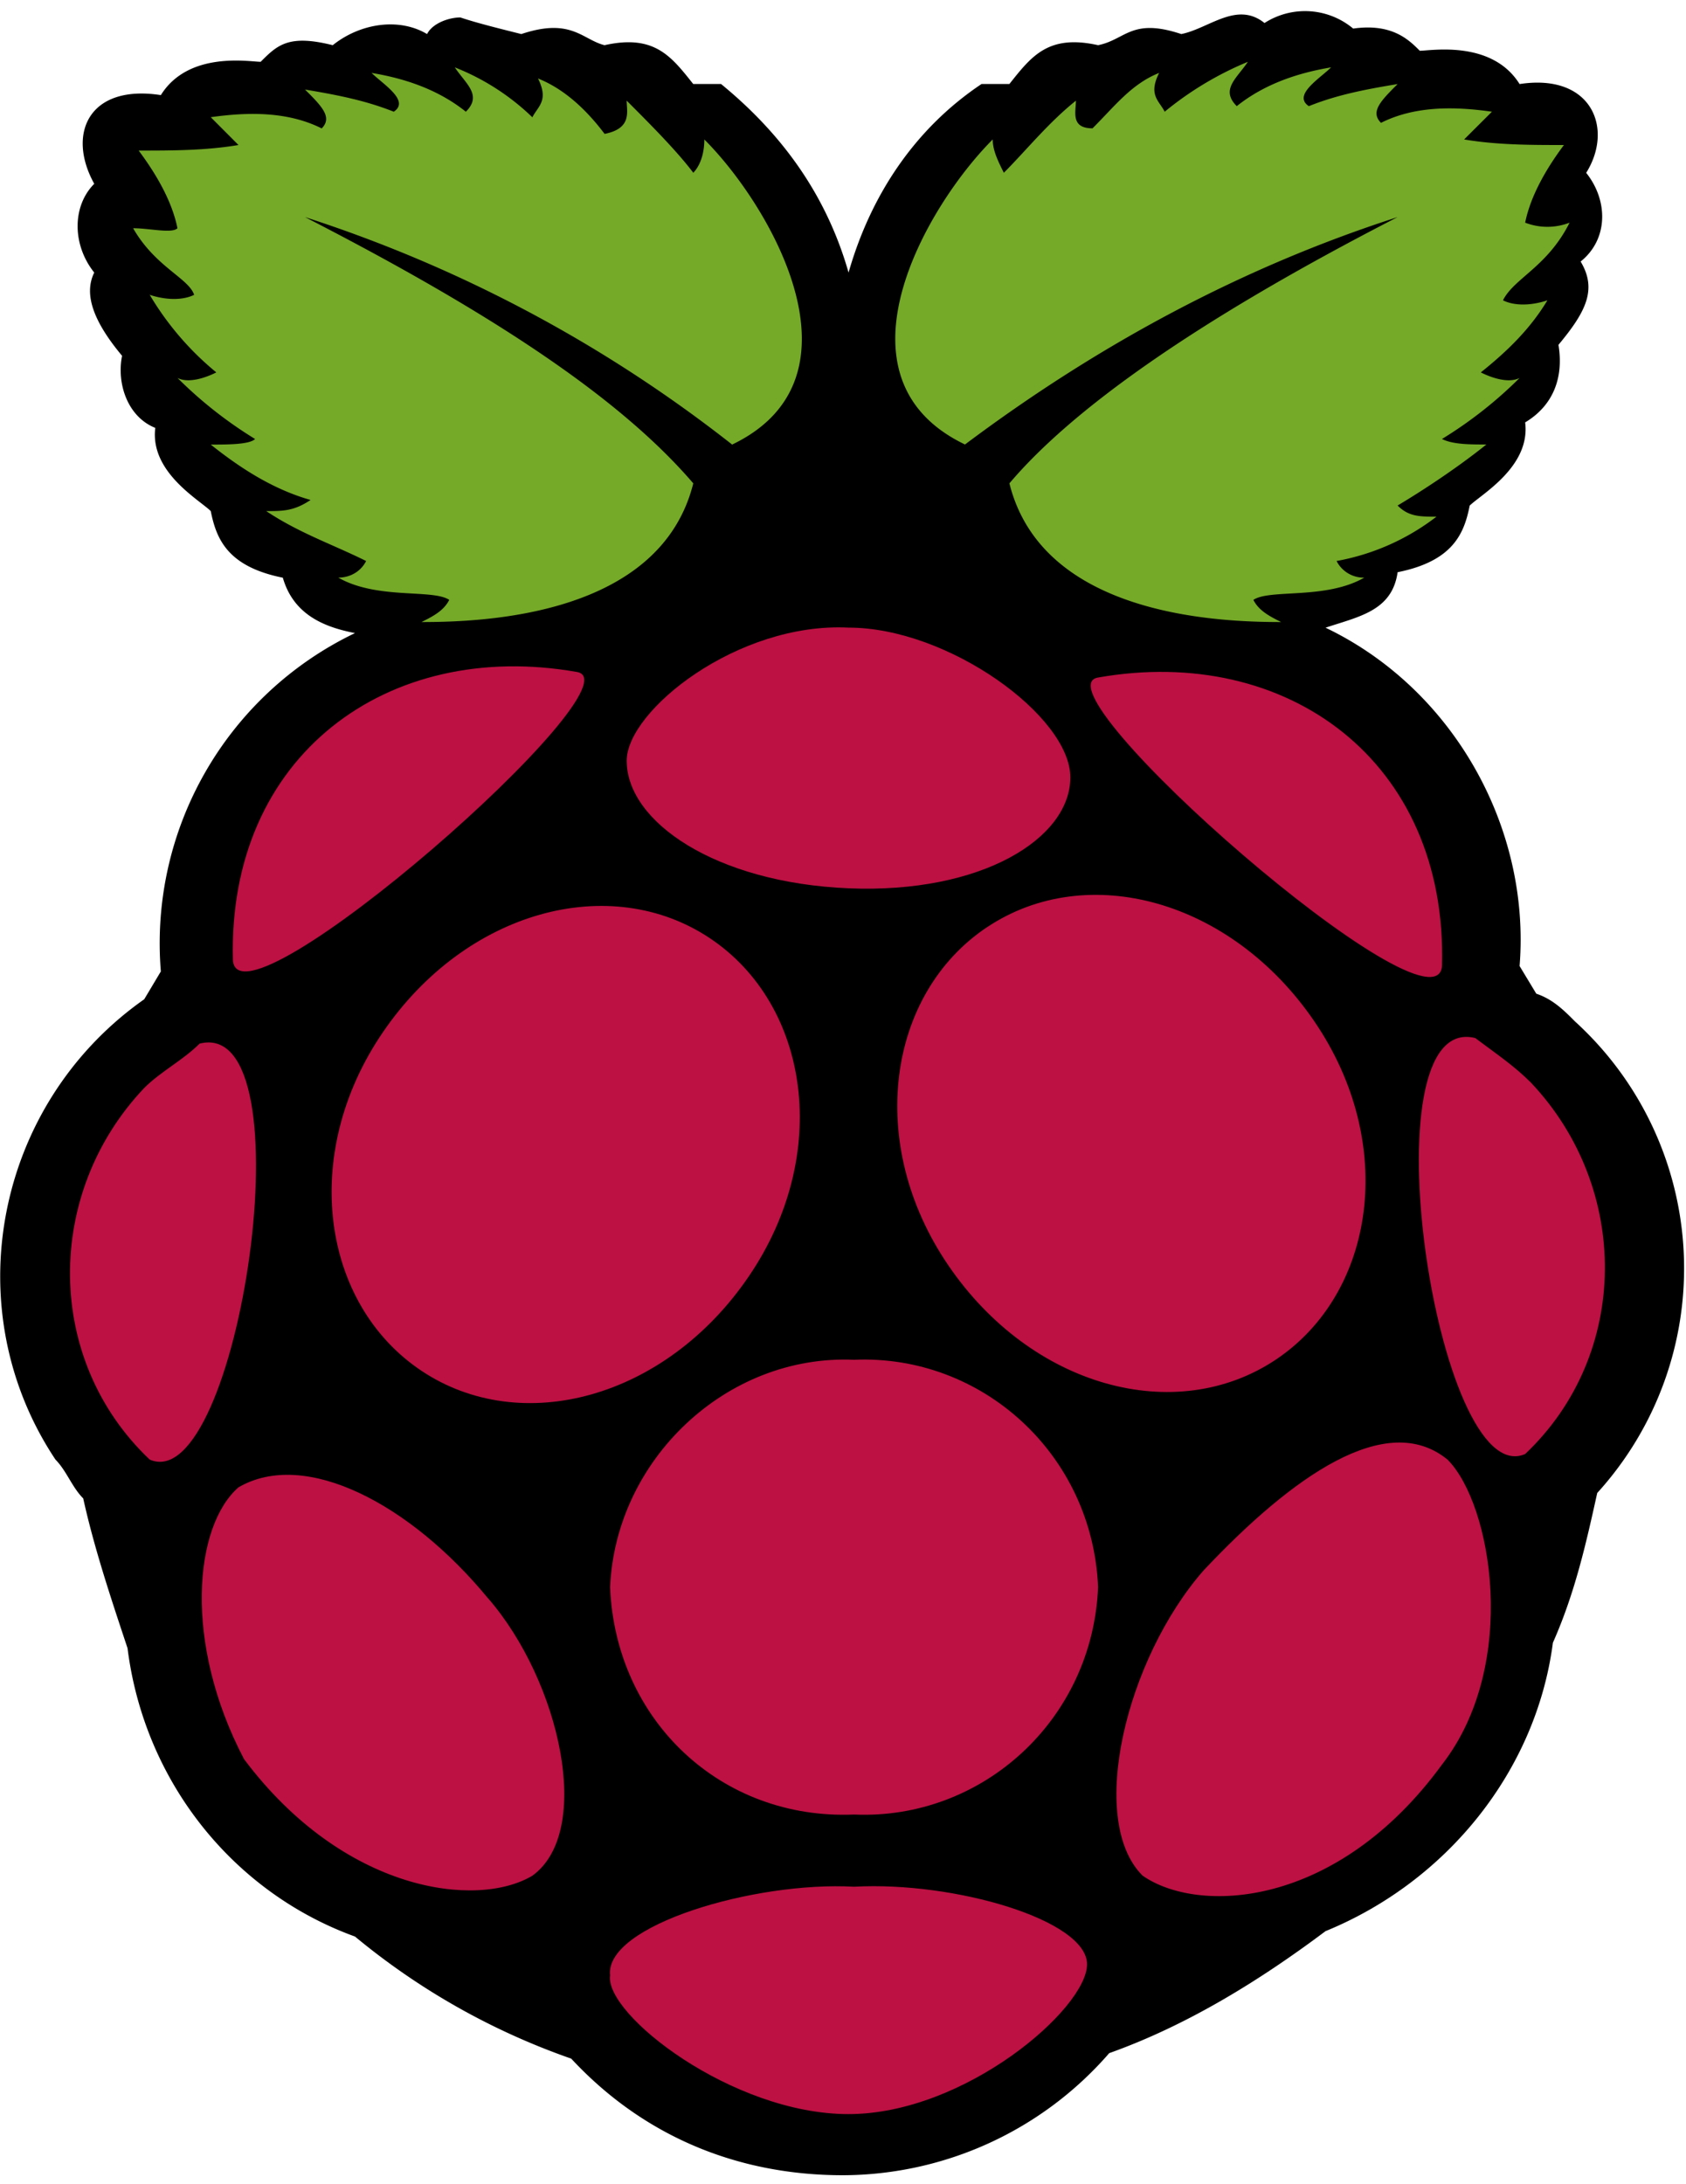 <svg xmlns="http://www.w3.org/2000/svg" width="200" height="259" fill="none"><path fill="#000" d="M54.6 2.07c-1.31 0-3.28.66-3.94 1.97-3.3-1.97-7.9-1.31-11.19 1.32-5.26-1.32-6.58 0-8.55 1.97-1.31 0-8.55-1.32-11.84 3.95-8.55-1.32-11.19 4.6-7.9 10.52-2.63 2.64-2.63 7.24 0 10.53-1.31 2.63 0 5.92 3.3 9.87-.66 3.29.65 7.24 3.94 8.55-.66 5.26 5.26 8.55 6.58 9.87.66 3.29 1.97 6.58 8.55 7.9 1.32 4.6 5.27 5.92 8.56 6.57a40.8 40.8 0 0 0-23.03 40.13l-1.97 3.3c-17.77 12.5-22.37 36.84-10.53 54.6 1.31 1.32 1.97 3.29 3.29 4.6 1.31 5.93 3.29 11.85 5.26 17.77 1.98 15.79 12.5 28.95 26.98 34.2a83 83 0 0 0 25.65 14.48C76.32 253.38 87.5 258 100 258a42 42 0 0 0 31.58-14.48c9.2-3.28 17.76-8.55 25.66-14.47 14.47-5.92 25-19.08 26.97-34.21 2.63-5.92 3.95-11.84 5.26-17.76a39.6 39.6 0 0 0-2.63-55.92c-1.31-1.32-2.63-2.64-4.6-3.3l-1.98-3.28c1.32-16.45-7.9-32.9-23.02-40.13 3.94-1.32 7.9-1.98 8.55-6.58 6.58-1.32 7.9-4.6 8.55-7.9 1.32-1.31 7.24-4.6 6.58-9.87 3.29-1.97 4.6-5.26 3.95-9.2 3.29-3.95 4.6-6.59 2.63-9.88 3.29-2.63 3.29-7.23.66-10.52 3.29-5.26.66-11.84-7.9-10.53-3.29-5.26-10.52-3.95-11.84-3.95-1.31-1.31-3.29-3.28-7.9-2.63A8.9 8.9 0 0 0 150 2.73c-3.29-2.64-6.58.65-9.87 1.31-5.92-1.97-6.58.66-9.87 1.32-5.92-1.32-7.9 1.31-10.52 4.6h-3.3c-7.89 5.27-13.15 13.16-15.78 22.37-2.63-9.21-7.9-16.45-15.13-22.37h-3.3c-2.62-3.29-4.6-5.92-10.52-4.6-2.63-.66-3.95-3.3-9.87-1.32-2.63-.66-5.26-1.31-7.23-1.97"/><path fill="#75A928" d="M36.18 25.75c24.35 12.5 38.16 22.37 46.06 31.58-3.95 15.79-25 16.45-32.24 16.45 1.32-.66 2.63-1.32 3.29-2.63-1.97-1.32-8.55 0-13.16-2.64 1.32 0 2.63-.65 3.3-1.97-3.96-1.97-7.9-3.29-11.85-5.92 1.97 0 3.29 0 5.26-1.32C32.24 58 28.3 55.36 25 52.73c1.97 0 4.6 0 5.26-.66a50 50 0 0 1-9.2-7.24c1.3.66 3.28 0 4.6-.66a35 35 0 0 1-7.9-9.2c1.98.65 3.95.65 5.27 0-.66-1.98-4.6-3.3-7.24-7.9 1.97 0 4.6.66 5.26 0-.66-3.3-2.63-6.58-4.6-9.21 3.94 0 7.9 0 11.84-.66L25 13.9c4.6-.65 9.21-.65 13.16 1.33 1.31-1.32 0-2.64-1.98-4.61 3.95.66 7.24 1.32 10.53 2.63 1.97-1.31-1.32-3.29-2.63-4.6 3.95.65 7.9 1.97 11.18 4.6 1.98-1.97 0-3.29-1.31-5.26a28 28 0 0 1 9.2 5.92c.67-1.32 1.98-1.97.67-4.6 3.29 1.31 5.92 3.94 7.9 6.57 3.28-.65 2.62-2.63 2.62-3.94 2.63 2.63 5.92 5.92 7.9 8.55.65-.66 1.31-1.98 1.31-3.95 7.9 7.9 19.74 28.29 3.3 36.19a163 163 0 0 0-50.67-26.98M165.79 25.75c-24.34 12.5-38.82 23.03-46.05 31.58 3.94 15.79 25 16.45 32.23 16.45-1.31-.66-2.63-1.32-3.29-2.63 1.98-1.32 8.56 0 13.16-2.64a3.6 3.6 0 0 1-3.29-1.97 27.4 27.4 0 0 0 11.85-5.26c-1.98 0-3.3 0-4.61-1.32 3.29-1.97 7.24-4.6 10.53-7.24-1.98 0-3.95 0-5.27-.65a50 50 0 0 0 9.21-7.24c-1.31.66-3.29 0-4.6-.66 3.29-2.63 5.92-5.26 7.9-8.55-1.98.66-3.96.66-5.27 0 1.31-2.63 5.26-3.95 7.9-9.21a7.3 7.3 0 0 1-5.27 0c.66-3.29 2.63-6.58 4.6-9.21-3.94 0-7.89 0-11.84-.66l3.3-3.29c-4.61-.66-9.22-.66-13.16 1.32-1.32-1.32 0-2.63 1.97-4.6-3.95.65-7.24 1.3-10.53 2.62-1.97-1.31 1.32-3.29 2.64-4.6-3.95.66-7.9 1.97-11.19 4.6-1.97-1.97 0-3.29 1.32-5.26a39 39 0 0 0-9.87 5.92c-.66-1.31-1.98-1.97-.66-4.6-3.29 1.31-5.26 3.94-7.9 6.57-2.63 0-1.97-1.97-1.97-3.28-3.29 2.63-5.92 5.92-8.55 8.55-.66-1.32-1.32-2.63-1.32-3.95-7.9 7.9-19.73 28.29-3.29 36.18 15.8-11.84 32.9-21.05 51.32-26.97"/><path fill="#BC1142" d="M130.26 188.25c-.66 15.8-13.81 27.63-28.94 26.97-15.8.66-28.3-11.18-28.95-26.97.66-15.13 13.81-27.63 28.95-26.97 15.13-.66 28.28 11.18 28.94 26.97M84.21 111.28c11.84 7.9 14.47 25.66 4.6 40.13-9.86 14.47-26.97 19.08-38.81 11.18s-14.47-25.65-4.6-40.13c9.86-14.47 26.97-19.08 38.81-11.18M117.1 109.96c-11.84 7.9-14.47 25.66-4.6 40.13s26.97 19.08 38.82 11.19c11.84-7.9 14.47-25.66 4.6-40.13s-26.97-19.08-38.81-11.19M23.68 123.78c13.16-3.3 4.6 53.94-5.92 49.34-12.5-11.84-12.5-31.58-.65-44.08 1.97-1.97 4.6-3.29 6.57-5.26M175 123.12c-13.16-3.29-4.6 53.95 5.92 49.34 12.5-11.84 12.5-31.58.66-44.08-1.98-1.97-3.95-3.29-6.58-5.26M130.26 80.36c22.37-3.95 41.45 9.87 40.8 34.2-.66 9.22-48.7-32.89-40.8-34.2M68.42 79.7c-22.37-3.95-41.45 9.87-40.79 34.2.66 9.22 48.69-32.89 40.8-34.2M100.66 74.44c-13.16-.66-26.32 9.86-26.32 15.79 0 7.23 10.53 14.47 26.32 15.13s26.31-5.92 26.31-13.16-14.47-17.76-26.31-17.76M101.32 223.78c11.84-.66 27.63 3.94 27.63 9.2s-14.48 17.77-28.3 17.77c-13.8 0-28.94-11.84-28.28-16.45-.66-5.92 17.1-11.18 28.95-10.52M57.9 189.57c8.55 9.87 12.5 27.63 5.26 32.9-6.58 3.94-22.37 1.97-34.21-13.82-7.24-13.82-5.92-27.64-.66-32.24 7.9-4.6 20.4 1.97 29.6 13.16M142.76 186.28c-9.2 10.52-13.81 29.6-7.23 36.18 6.57 4.6 23.02 3.95 35.52-13.16 9.21-11.84 5.92-30.92.66-36.18-7.24-5.92-18.42 1.97-28.95 13.16"/></svg>
